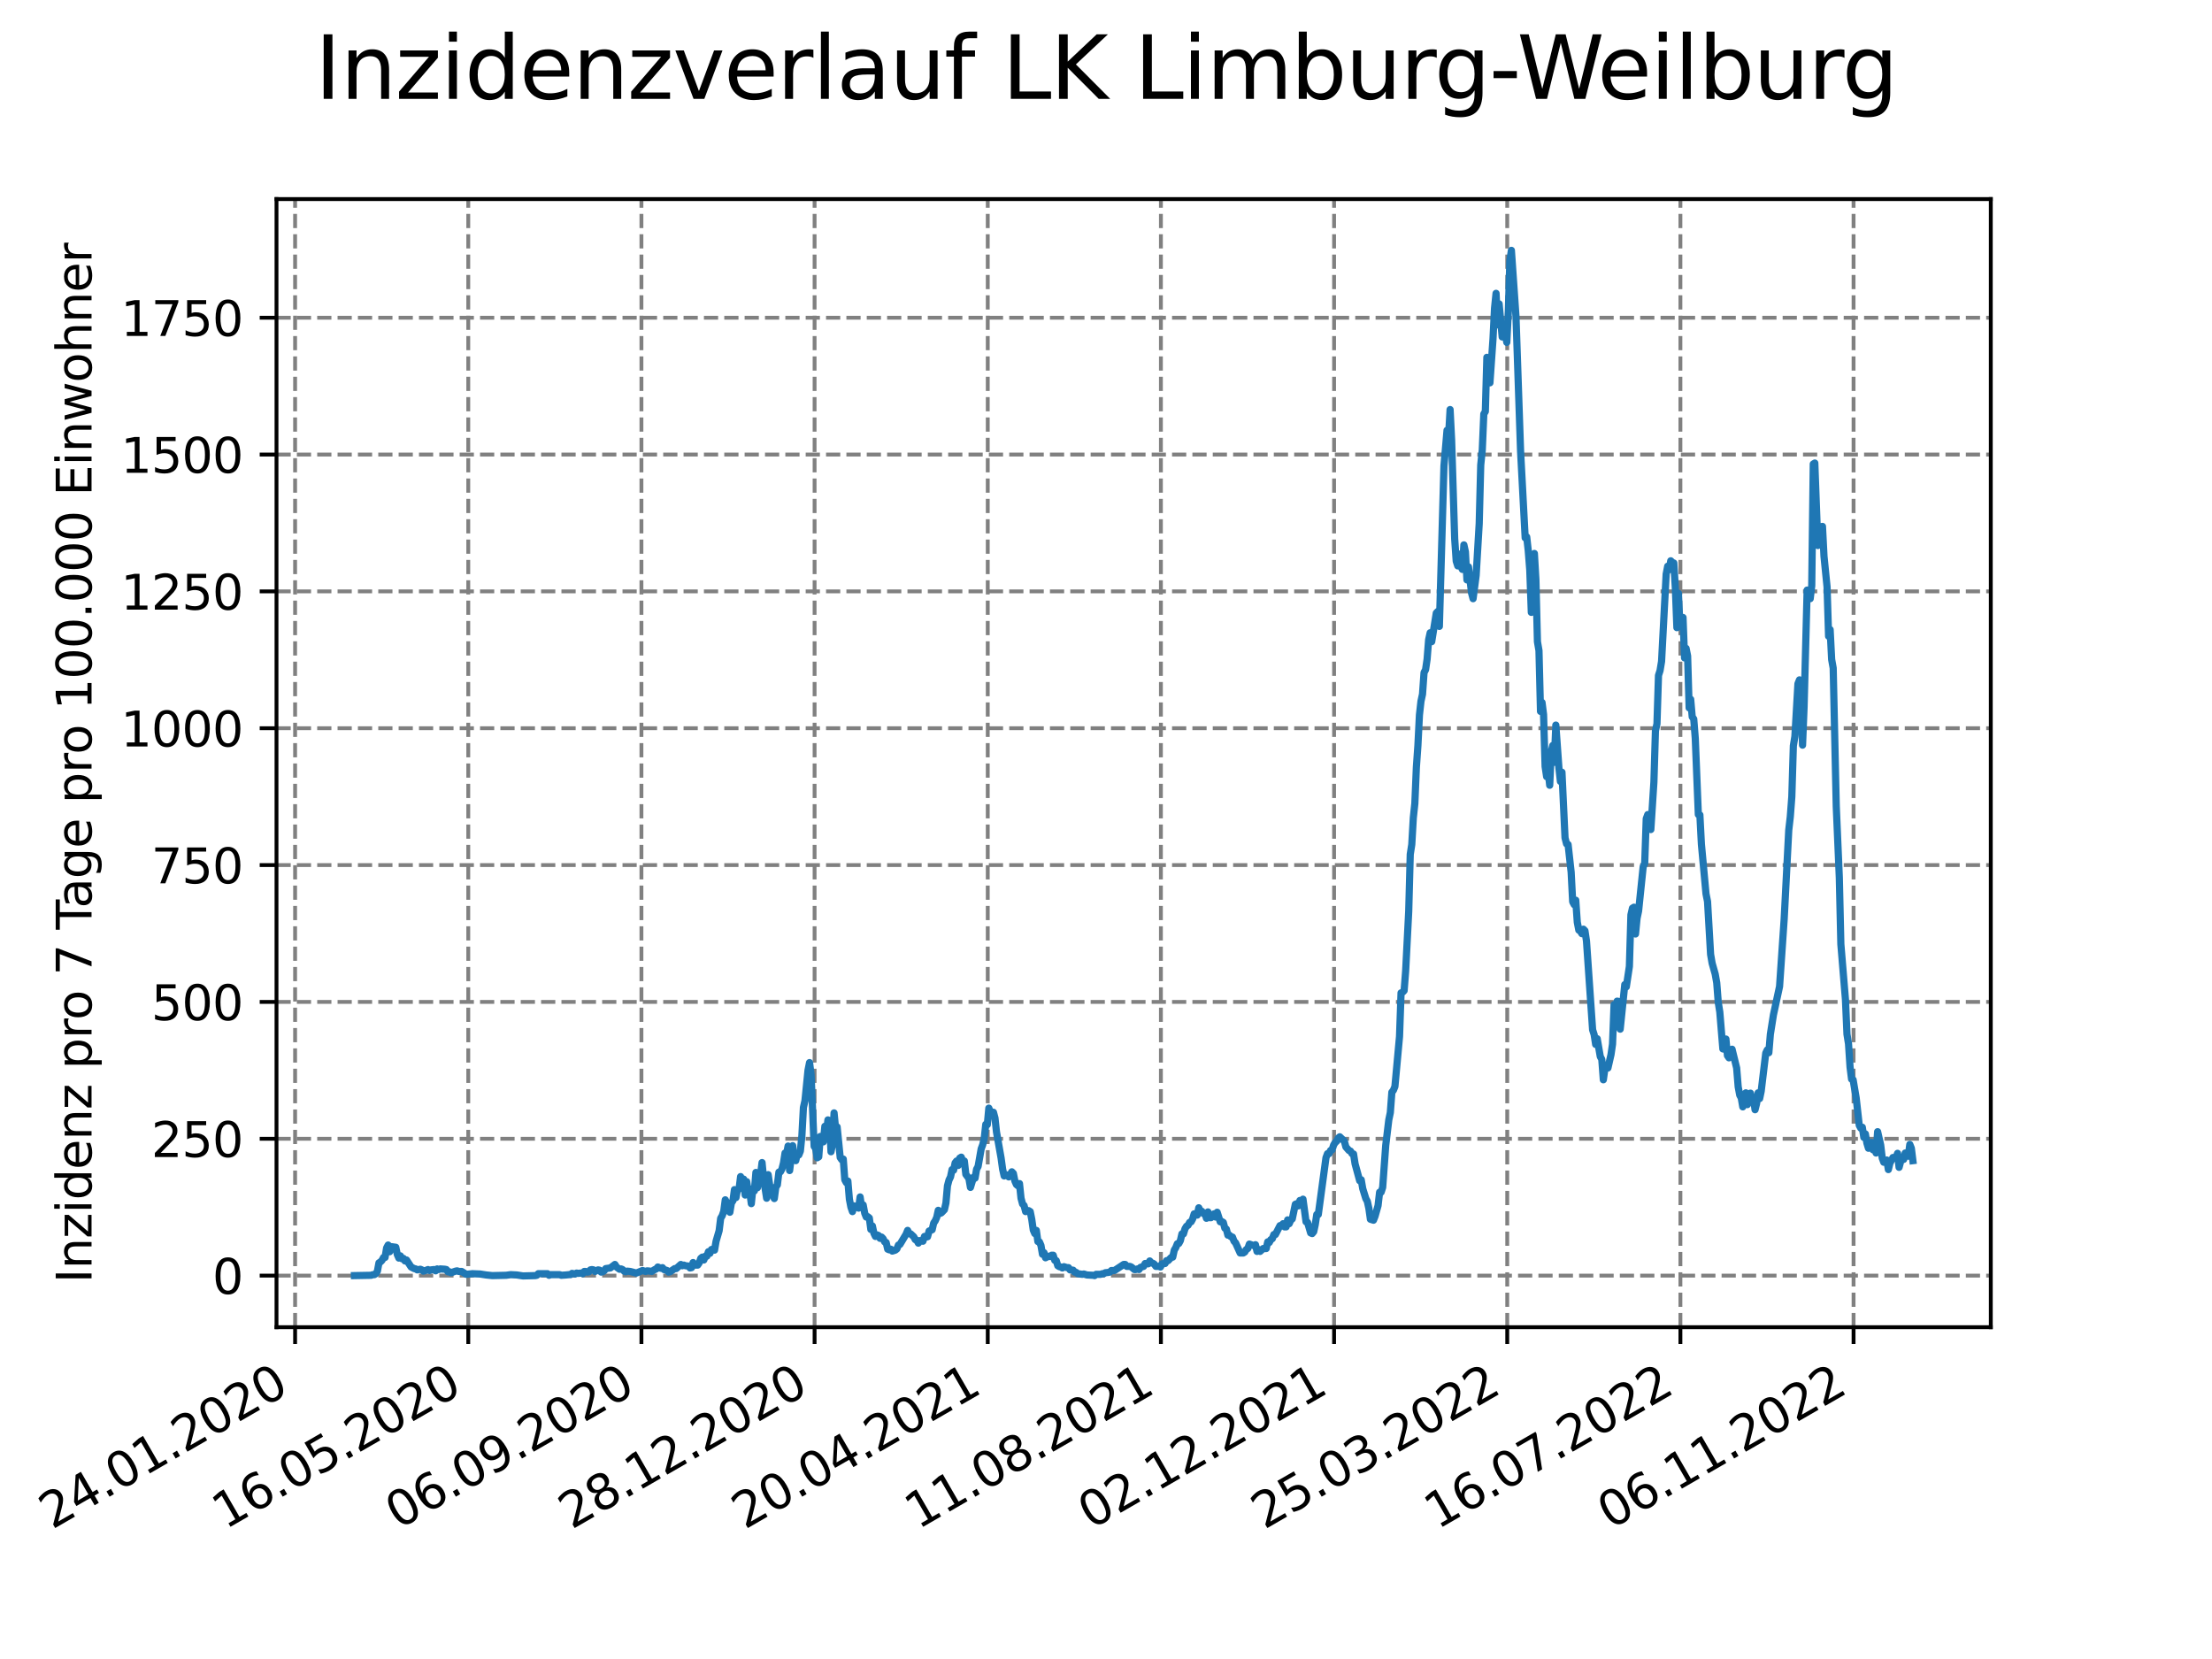 <?xml version="1.0" encoding="utf-8" standalone="no"?>
<!DOCTYPE svg PUBLIC "-//W3C//DTD SVG 1.1//EN"
  "http://www.w3.org/Graphics/SVG/1.1/DTD/svg11.dtd">
<svg xmlns:xlink="http://www.w3.org/1999/xlink" width="460.8pt" height="345.6pt" viewBox="0 0 460.8 345.6" xmlns="http://www.w3.org/2000/svg" version="1.1">
 <defs>
  <style type="text/css">*{stroke-linejoin: round; stroke-linecap: butt}</style>
 </defs>
 <g id="figure_1">
  <g id="patch_1">
   <path d="M 0 345.6 
L 460.8 345.6 
L 460.8 0 
L 0 0 
z
" style="fill: #ffffff"/>
  </g>
  <g id="axes_1">
   <g id="patch_2">
    <path d="M 57.6 276.48 
L 414.72 276.48 
L 414.72 41.472 
L 57.6 41.472 
z
" style="fill: #ffffff"/>
   </g>
   <g id="matplotlib.axis_1">
    <g id="xtick_1">
     <g id="line2d_1">
      <path d="M 61.476 276.48 
L 61.476 41.472 
" clip-path="url(#p3dd203afac)" style="fill: none; stroke-dasharray: 2.96,1.28; stroke-dashoffset: 0; stroke: #808080; stroke-width: 0.8"/>
     </g>
     <g id="line2d_2">
      <defs>
       <path id="m3f95eea219" d="M 0 0 
L 0 3.5 
" style="stroke: #000000; stroke-width: 0.8"/>
      </defs>
      <g>
       <use xlink:href="#m3f95eea219" x="61.476" y="276.48" style="stroke: #000000; stroke-width: 0.8"/>
      </g>
     </g>
     <g id="text_1">
      <!-- 24.01.2020 -->
      <g transform="translate(10.851 318.689) rotate(-30) scale(0.1 -0.1)">
       <defs>
        <path id="DejaVuSans-32" d="M 1228 531 
L 3431 531 
L 3431 0 
L 469 0 
L 469 531 
Q 828 903 1448 1529 
Q 2069 2156 2228 2338 
Q 2531 2678 2651 2914 
Q 2772 3150 2772 3378 
Q 2772 3750 2511 3984 
Q 2250 4219 1831 4219 
Q 1534 4219 1204 4116 
Q 875 4013 500 3803 
L 500 4441 
Q 881 4594 1212 4672 
Q 1544 4750 1819 4750 
Q 2544 4750 2975 4387 
Q 3406 4025 3406 3419 
Q 3406 3131 3298 2873 
Q 3191 2616 2906 2266 
Q 2828 2175 2409 1742 
Q 1991 1309 1228 531 
z
" transform="scale(0.016)"/>
        <path id="DejaVuSans-34" d="M 2419 4116 
L 825 1625 
L 2419 1625 
L 2419 4116 
z
M 2253 4666 
L 3047 4666 
L 3047 1625 
L 3713 1625 
L 3713 1100 
L 3047 1100 
L 3047 0 
L 2419 0 
L 2419 1100 
L 313 1100 
L 313 1709 
L 2253 4666 
z
" transform="scale(0.016)"/>
        <path id="DejaVuSans-2e" d="M 684 794 
L 1344 794 
L 1344 0 
L 684 0 
L 684 794 
z
" transform="scale(0.016)"/>
        <path id="DejaVuSans-30" d="M 2034 4250 
Q 1547 4250 1301 3770 
Q 1056 3291 1056 2328 
Q 1056 1369 1301 889 
Q 1547 409 2034 409 
Q 2525 409 2770 889 
Q 3016 1369 3016 2328 
Q 3016 3291 2770 3770 
Q 2525 4250 2034 4250 
z
M 2034 4750 
Q 2819 4750 3233 4129 
Q 3647 3509 3647 2328 
Q 3647 1150 3233 529 
Q 2819 -91 2034 -91 
Q 1250 -91 836 529 
Q 422 1150 422 2328 
Q 422 3509 836 4129 
Q 1250 4750 2034 4750 
z
" transform="scale(0.016)"/>
        <path id="DejaVuSans-31" d="M 794 531 
L 1825 531 
L 1825 4091 
L 703 3866 
L 703 4441 
L 1819 4666 
L 2450 4666 
L 2450 531 
L 3481 531 
L 3481 0 
L 794 0 
L 794 531 
z
" transform="scale(0.016)"/>
       </defs>
       <use xlink:href="#DejaVuSans-32"/>
       <use xlink:href="#DejaVuSans-34" x="63.623"/>
       <use xlink:href="#DejaVuSans-2e" x="127.246"/>
       <use xlink:href="#DejaVuSans-30" x="159.033"/>
       <use xlink:href="#DejaVuSans-31" x="222.656"/>
       <use xlink:href="#DejaVuSans-2e" x="286.279"/>
       <use xlink:href="#DejaVuSans-32" x="318.066"/>
       <use xlink:href="#DejaVuSans-30" x="381.689"/>
       <use xlink:href="#DejaVuSans-32" x="445.312"/>
       <use xlink:href="#DejaVuSans-30" x="508.936"/>
      </g>
     </g>
    </g>
    <g id="xtick_2">
     <g id="line2d_3">
      <path d="M 97.549 276.48 
L 97.549 41.472 
" clip-path="url(#p3dd203afac)" style="fill: none; stroke-dasharray: 2.96,1.28; stroke-dashoffset: 0; stroke: #808080; stroke-width: 0.8"/>
     </g>
     <g id="line2d_4">
      <g>
       <use xlink:href="#m3f95eea219" x="97.549" y="276.48" style="stroke: #000000; stroke-width: 0.8"/>
      </g>
     </g>
     <g id="text_2">
      <!-- 16.05.2020 -->
      <g transform="translate(46.923 318.689) rotate(-30) scale(0.1 -0.1)">
       <defs>
        <path id="DejaVuSans-36" d="M 2113 2584 
Q 1688 2584 1439 2293 
Q 1191 2003 1191 1497 
Q 1191 994 1439 701 
Q 1688 409 2113 409 
Q 2538 409 2786 701 
Q 3034 994 3034 1497 
Q 3034 2003 2786 2293 
Q 2538 2584 2113 2584 
z
M 3366 4563 
L 3366 3988 
Q 3128 4100 2886 4159 
Q 2644 4219 2406 4219 
Q 1781 4219 1451 3797 
Q 1122 3375 1075 2522 
Q 1259 2794 1537 2939 
Q 1816 3084 2150 3084 
Q 2853 3084 3261 2657 
Q 3669 2231 3669 1497 
Q 3669 778 3244 343 
Q 2819 -91 2113 -91 
Q 1303 -91 875 529 
Q 447 1150 447 2328 
Q 447 3434 972 4092 
Q 1497 4750 2381 4750 
Q 2619 4750 2861 4703 
Q 3103 4656 3366 4563 
z
" transform="scale(0.016)"/>
        <path id="DejaVuSans-35" d="M 691 4666 
L 3169 4666 
L 3169 4134 
L 1269 4134 
L 1269 2991 
Q 1406 3038 1543 3061 
Q 1681 3084 1819 3084 
Q 2600 3084 3056 2656 
Q 3513 2228 3513 1497 
Q 3513 744 3044 326 
Q 2575 -91 1722 -91 
Q 1428 -91 1123 -41 
Q 819 9 494 109 
L 494 744 
Q 775 591 1075 516 
Q 1375 441 1709 441 
Q 2250 441 2565 725 
Q 2881 1009 2881 1497 
Q 2881 1984 2565 2268 
Q 2250 2553 1709 2553 
Q 1456 2553 1204 2497 
Q 953 2441 691 2322 
L 691 4666 
z
" transform="scale(0.016)"/>
       </defs>
       <use xlink:href="#DejaVuSans-31"/>
       <use xlink:href="#DejaVuSans-36" x="63.623"/>
       <use xlink:href="#DejaVuSans-2e" x="127.246"/>
       <use xlink:href="#DejaVuSans-30" x="159.033"/>
       <use xlink:href="#DejaVuSans-35" x="222.656"/>
       <use xlink:href="#DejaVuSans-2e" x="286.279"/>
       <use xlink:href="#DejaVuSans-32" x="318.066"/>
       <use xlink:href="#DejaVuSans-30" x="381.689"/>
       <use xlink:href="#DejaVuSans-32" x="445.312"/>
       <use xlink:href="#DejaVuSans-30" x="508.936"/>
      </g>
     </g>
    </g>
    <g id="xtick_3">
     <g id="line2d_5">
      <path d="M 133.621 276.48 
L 133.621 41.472 
" clip-path="url(#p3dd203afac)" style="fill: none; stroke-dasharray: 2.96,1.28; stroke-dashoffset: 0; stroke: #808080; stroke-width: 0.8"/>
     </g>
     <g id="line2d_6">
      <g>
       <use xlink:href="#m3f95eea219" x="133.621" y="276.48" style="stroke: #000000; stroke-width: 0.8"/>
      </g>
     </g>
     <g id="text_3">
      <!-- 06.09.2020 -->
      <g transform="translate(82.996 318.689) rotate(-30) scale(0.1 -0.1)">
       <defs>
        <path id="DejaVuSans-39" d="M 703 97 
L 703 672 
Q 941 559 1184 500 
Q 1428 441 1663 441 
Q 2288 441 2617 861 
Q 2947 1281 2994 2138 
Q 2813 1869 2534 1725 
Q 2256 1581 1919 1581 
Q 1219 1581 811 2004 
Q 403 2428 403 3163 
Q 403 3881 828 4315 
Q 1253 4750 1959 4750 
Q 2769 4750 3195 4129 
Q 3622 3509 3622 2328 
Q 3622 1225 3098 567 
Q 2575 -91 1691 -91 
Q 1453 -91 1209 -44 
Q 966 3 703 97 
z
M 1959 2075 
Q 2384 2075 2632 2365 
Q 2881 2656 2881 3163 
Q 2881 3666 2632 3958 
Q 2384 4250 1959 4250 
Q 1534 4250 1286 3958 
Q 1038 3666 1038 3163 
Q 1038 2656 1286 2365 
Q 1534 2075 1959 2075 
z
" transform="scale(0.016)"/>
       </defs>
       <use xlink:href="#DejaVuSans-30"/>
       <use xlink:href="#DejaVuSans-36" x="63.623"/>
       <use xlink:href="#DejaVuSans-2e" x="127.246"/>
       <use xlink:href="#DejaVuSans-30" x="159.033"/>
       <use xlink:href="#DejaVuSans-39" x="222.656"/>
       <use xlink:href="#DejaVuSans-2e" x="286.279"/>
       <use xlink:href="#DejaVuSans-32" x="318.066"/>
       <use xlink:href="#DejaVuSans-30" x="381.689"/>
       <use xlink:href="#DejaVuSans-32" x="445.312"/>
       <use xlink:href="#DejaVuSans-30" x="508.936"/>
      </g>
     </g>
    </g>
    <g id="xtick_4">
     <g id="line2d_7">
      <path d="M 169.694 276.48 
L 169.694 41.472 
" clip-path="url(#p3dd203afac)" style="fill: none; stroke-dasharray: 2.96,1.28; stroke-dashoffset: 0; stroke: #808080; stroke-width: 0.8"/>
     </g>
     <g id="line2d_8">
      <g>
       <use xlink:href="#m3f95eea219" x="169.694" y="276.48" style="stroke: #000000; stroke-width: 0.8"/>
      </g>
     </g>
     <g id="text_4">
      <!-- 28.12.2020 -->
      <g transform="translate(119.069 318.689) rotate(-30) scale(0.1 -0.1)">
       <defs>
        <path id="DejaVuSans-38" d="M 2034 2216 
Q 1584 2216 1326 1975 
Q 1069 1734 1069 1313 
Q 1069 891 1326 650 
Q 1584 409 2034 409 
Q 2484 409 2743 651 
Q 3003 894 3003 1313 
Q 3003 1734 2745 1975 
Q 2488 2216 2034 2216 
z
M 1403 2484 
Q 997 2584 770 2862 
Q 544 3141 544 3541 
Q 544 4100 942 4425 
Q 1341 4750 2034 4750 
Q 2731 4750 3128 4425 
Q 3525 4100 3525 3541 
Q 3525 3141 3298 2862 
Q 3072 2584 2669 2484 
Q 3125 2378 3379 2068 
Q 3634 1759 3634 1313 
Q 3634 634 3220 271 
Q 2806 -91 2034 -91 
Q 1263 -91 848 271 
Q 434 634 434 1313 
Q 434 1759 690 2068 
Q 947 2378 1403 2484 
z
M 1172 3481 
Q 1172 3119 1398 2916 
Q 1625 2713 2034 2713 
Q 2441 2713 2670 2916 
Q 2900 3119 2900 3481 
Q 2900 3844 2670 4047 
Q 2441 4250 2034 4250 
Q 1625 4250 1398 4047 
Q 1172 3844 1172 3481 
z
" transform="scale(0.016)"/>
       </defs>
       <use xlink:href="#DejaVuSans-32"/>
       <use xlink:href="#DejaVuSans-38" x="63.623"/>
       <use xlink:href="#DejaVuSans-2e" x="127.246"/>
       <use xlink:href="#DejaVuSans-31" x="159.033"/>
       <use xlink:href="#DejaVuSans-32" x="222.656"/>
       <use xlink:href="#DejaVuSans-2e" x="286.279"/>
       <use xlink:href="#DejaVuSans-32" x="318.066"/>
       <use xlink:href="#DejaVuSans-30" x="381.689"/>
       <use xlink:href="#DejaVuSans-32" x="445.312"/>
       <use xlink:href="#DejaVuSans-30" x="508.936"/>
      </g>
     </g>
    </g>
    <g id="xtick_5">
     <g id="line2d_9">
      <path d="M 205.767 276.48 
L 205.767 41.472 
" clip-path="url(#p3dd203afac)" style="fill: none; stroke-dasharray: 2.96,1.28; stroke-dashoffset: 0; stroke: #808080; stroke-width: 0.8"/>
     </g>
     <g id="line2d_10">
      <g>
       <use xlink:href="#m3f95eea219" x="205.767" y="276.48" style="stroke: #000000; stroke-width: 0.8"/>
      </g>
     </g>
     <g id="text_5">
      <!-- 20.04.2021 -->
      <g transform="translate(155.142 318.689) rotate(-30) scale(0.1 -0.1)">
       <use xlink:href="#DejaVuSans-32"/>
       <use xlink:href="#DejaVuSans-30" x="63.623"/>
       <use xlink:href="#DejaVuSans-2e" x="127.246"/>
       <use xlink:href="#DejaVuSans-30" x="159.033"/>
       <use xlink:href="#DejaVuSans-34" x="222.656"/>
       <use xlink:href="#DejaVuSans-2e" x="286.279"/>
       <use xlink:href="#DejaVuSans-32" x="318.066"/>
       <use xlink:href="#DejaVuSans-30" x="381.689"/>
       <use xlink:href="#DejaVuSans-32" x="445.312"/>
       <use xlink:href="#DejaVuSans-31" x="508.936"/>
      </g>
     </g>
    </g>
    <g id="xtick_6">
     <g id="line2d_11">
      <path d="M 241.84 276.48 
L 241.84 41.472 
" clip-path="url(#p3dd203afac)" style="fill: none; stroke-dasharray: 2.96,1.28; stroke-dashoffset: 0; stroke: #808080; stroke-width: 0.8"/>
     </g>
     <g id="line2d_12">
      <g>
       <use xlink:href="#m3f95eea219" x="241.84" y="276.48" style="stroke: #000000; stroke-width: 0.8"/>
      </g>
     </g>
     <g id="text_6">
      <!-- 11.08.2021 -->
      <g transform="translate(191.214 318.689) rotate(-30) scale(0.1 -0.1)">
       <use xlink:href="#DejaVuSans-31"/>
       <use xlink:href="#DejaVuSans-31" x="63.623"/>
       <use xlink:href="#DejaVuSans-2e" x="127.246"/>
       <use xlink:href="#DejaVuSans-30" x="159.033"/>
       <use xlink:href="#DejaVuSans-38" x="222.656"/>
       <use xlink:href="#DejaVuSans-2e" x="286.279"/>
       <use xlink:href="#DejaVuSans-32" x="318.066"/>
       <use xlink:href="#DejaVuSans-30" x="381.689"/>
       <use xlink:href="#DejaVuSans-32" x="445.312"/>
       <use xlink:href="#DejaVuSans-31" x="508.936"/>
      </g>
     </g>
    </g>
    <g id="xtick_7">
     <g id="line2d_13">
      <path d="M 277.912 276.48 
L 277.912 41.472 
" clip-path="url(#p3dd203afac)" style="fill: none; stroke-dasharray: 2.96,1.28; stroke-dashoffset: 0; stroke: #808080; stroke-width: 0.8"/>
     </g>
     <g id="line2d_14">
      <g>
       <use xlink:href="#m3f95eea219" x="277.912" y="276.48" style="stroke: #000000; stroke-width: 0.8"/>
      </g>
     </g>
     <g id="text_7">
      <!-- 02.12.2021 -->
      <g transform="translate(227.287 318.689) rotate(-30) scale(0.1 -0.1)">
       <use xlink:href="#DejaVuSans-30"/>
       <use xlink:href="#DejaVuSans-32" x="63.623"/>
       <use xlink:href="#DejaVuSans-2e" x="127.246"/>
       <use xlink:href="#DejaVuSans-31" x="159.033"/>
       <use xlink:href="#DejaVuSans-32" x="222.656"/>
       <use xlink:href="#DejaVuSans-2e" x="286.279"/>
       <use xlink:href="#DejaVuSans-32" x="318.066"/>
       <use xlink:href="#DejaVuSans-30" x="381.689"/>
       <use xlink:href="#DejaVuSans-32" x="445.312"/>
       <use xlink:href="#DejaVuSans-31" x="508.936"/>
      </g>
     </g>
    </g>
    <g id="xtick_8">
     <g id="line2d_15">
      <path d="M 313.985 276.48 
L 313.985 41.472 
" clip-path="url(#p3dd203afac)" style="fill: none; stroke-dasharray: 2.96,1.28; stroke-dashoffset: 0; stroke: #808080; stroke-width: 0.8"/>
     </g>
     <g id="line2d_16">
      <g>
       <use xlink:href="#m3f95eea219" x="313.985" y="276.48" style="stroke: #000000; stroke-width: 0.8"/>
      </g>
     </g>
     <g id="text_8">
      <!-- 25.03.2022 -->
      <g transform="translate(263.36 318.689) rotate(-30) scale(0.1 -0.1)">
       <defs>
        <path id="DejaVuSans-33" d="M 2597 2516 
Q 3050 2419 3304 2112 
Q 3559 1806 3559 1356 
Q 3559 666 3084 287 
Q 2609 -91 1734 -91 
Q 1441 -91 1130 -33 
Q 819 25 488 141 
L 488 750 
Q 750 597 1062 519 
Q 1375 441 1716 441 
Q 2309 441 2620 675 
Q 2931 909 2931 1356 
Q 2931 1769 2642 2001 
Q 2353 2234 1838 2234 
L 1294 2234 
L 1294 2753 
L 1863 2753 
Q 2328 2753 2575 2939 
Q 2822 3125 2822 3475 
Q 2822 3834 2567 4026 
Q 2313 4219 1838 4219 
Q 1578 4219 1281 4162 
Q 984 4106 628 3988 
L 628 4550 
Q 988 4650 1302 4700 
Q 1616 4750 1894 4750 
Q 2613 4750 3031 4423 
Q 3450 4097 3450 3541 
Q 3450 3153 3228 2886 
Q 3006 2619 2597 2516 
z
" transform="scale(0.016)"/>
       </defs>
       <use xlink:href="#DejaVuSans-32"/>
       <use xlink:href="#DejaVuSans-35" x="63.623"/>
       <use xlink:href="#DejaVuSans-2e" x="127.246"/>
       <use xlink:href="#DejaVuSans-30" x="159.033"/>
       <use xlink:href="#DejaVuSans-33" x="222.656"/>
       <use xlink:href="#DejaVuSans-2e" x="286.279"/>
       <use xlink:href="#DejaVuSans-32" x="318.066"/>
       <use xlink:href="#DejaVuSans-30" x="381.689"/>
       <use xlink:href="#DejaVuSans-32" x="445.312"/>
       <use xlink:href="#DejaVuSans-32" x="508.936"/>
      </g>
     </g>
    </g>
    <g id="xtick_9">
     <g id="line2d_17">
      <path d="M 350.058 276.48 
L 350.058 41.472 
" clip-path="url(#p3dd203afac)" style="fill: none; stroke-dasharray: 2.96,1.28; stroke-dashoffset: 0; stroke: #808080; stroke-width: 0.8"/>
     </g>
     <g id="line2d_18">
      <g>
       <use xlink:href="#m3f95eea219" x="350.058" y="276.48" style="stroke: #000000; stroke-width: 0.8"/>
      </g>
     </g>
     <g id="text_9">
      <!-- 16.07.2022 -->
      <g transform="translate(299.433 318.689) rotate(-30) scale(0.1 -0.1)">
       <defs>
        <path id="DejaVuSans-37" d="M 525 4666 
L 3525 4666 
L 3525 4397 
L 1831 0 
L 1172 0 
L 2766 4134 
L 525 4134 
L 525 4666 
z
" transform="scale(0.016)"/>
       </defs>
       <use xlink:href="#DejaVuSans-31"/>
       <use xlink:href="#DejaVuSans-36" x="63.623"/>
       <use xlink:href="#DejaVuSans-2e" x="127.246"/>
       <use xlink:href="#DejaVuSans-30" x="159.033"/>
       <use xlink:href="#DejaVuSans-37" x="222.656"/>
       <use xlink:href="#DejaVuSans-2e" x="286.279"/>
       <use xlink:href="#DejaVuSans-32" x="318.066"/>
       <use xlink:href="#DejaVuSans-30" x="381.689"/>
       <use xlink:href="#DejaVuSans-32" x="445.312"/>
       <use xlink:href="#DejaVuSans-32" x="508.936"/>
      </g>
     </g>
    </g>
    <g id="xtick_10">
     <g id="line2d_19">
      <path d="M 386.131 276.48 
L 386.131 41.472 
" clip-path="url(#p3dd203afac)" style="fill: none; stroke-dasharray: 2.96,1.28; stroke-dashoffset: 0; stroke: #808080; stroke-width: 0.8"/>
     </g>
     <g id="line2d_20">
      <g>
       <use xlink:href="#m3f95eea219" x="386.131" y="276.48" style="stroke: #000000; stroke-width: 0.8"/>
      </g>
     </g>
     <g id="text_10">
      <!-- 06.11.2022 -->
      <g transform="translate(335.505 318.689) rotate(-30) scale(0.1 -0.1)">
       <use xlink:href="#DejaVuSans-30"/>
       <use xlink:href="#DejaVuSans-36" x="63.623"/>
       <use xlink:href="#DejaVuSans-2e" x="127.246"/>
       <use xlink:href="#DejaVuSans-31" x="159.033"/>
       <use xlink:href="#DejaVuSans-31" x="222.656"/>
       <use xlink:href="#DejaVuSans-2e" x="286.279"/>
       <use xlink:href="#DejaVuSans-32" x="318.066"/>
       <use xlink:href="#DejaVuSans-30" x="381.689"/>
       <use xlink:href="#DejaVuSans-32" x="445.312"/>
       <use xlink:href="#DejaVuSans-32" x="508.936"/>
      </g>
     </g>
    </g>
   </g>
   <g id="matplotlib.axis_2">
    <g id="ytick_1">
     <g id="line2d_21">
      <path d="M 57.6 265.731 
L 414.72 265.731 
" clip-path="url(#p3dd203afac)" style="fill: none; stroke-dasharray: 2.96,1.28; stroke-dashoffset: 0; stroke: #808080; stroke-width: 0.8"/>
     </g>
     <g id="line2d_22">
      <defs>
       <path id="mf630d2d6c6" d="M 0 0 
L -3.5 0 
" style="stroke: #000000; stroke-width: 0.8"/>
      </defs>
      <g>
       <use xlink:href="#mf630d2d6c6" x="57.6" y="265.731" style="stroke: #000000; stroke-width: 0.8"/>
      </g>
     </g>
     <g id="text_11">
      <!-- 0 -->
      <g transform="translate(44.237 269.531) scale(0.1 -0.1)">
       <use xlink:href="#DejaVuSans-30"/>
      </g>
     </g>
    </g>
    <g id="ytick_2">
     <g id="line2d_23">
      <path d="M 57.6 237.225 
L 414.72 237.225 
" clip-path="url(#p3dd203afac)" style="fill: none; stroke-dasharray: 2.96,1.28; stroke-dashoffset: 0; stroke: #808080; stroke-width: 0.8"/>
     </g>
     <g id="line2d_24">
      <g>
       <use xlink:href="#mf630d2d6c6" x="57.6" y="237.225" style="stroke: #000000; stroke-width: 0.8"/>
      </g>
     </g>
     <g id="text_12">
      <!-- 250 -->
      <g transform="translate(31.512 241.024) scale(0.1 -0.1)">
       <use xlink:href="#DejaVuSans-32"/>
       <use xlink:href="#DejaVuSans-35" x="63.623"/>
       <use xlink:href="#DejaVuSans-30" x="127.246"/>
      </g>
     </g>
    </g>
    <g id="ytick_3">
     <g id="line2d_25">
      <path d="M 57.6 208.718 
L 414.72 208.718 
" clip-path="url(#p3dd203afac)" style="fill: none; stroke-dasharray: 2.96,1.28; stroke-dashoffset: 0; stroke: #808080; stroke-width: 0.8"/>
     </g>
     <g id="line2d_26">
      <g>
       <use xlink:href="#mf630d2d6c6" x="57.6" y="208.718" style="stroke: #000000; stroke-width: 0.8"/>
      </g>
     </g>
     <g id="text_13">
      <!-- 500 -->
      <g transform="translate(31.512 212.518) scale(0.1 -0.1)">
       <use xlink:href="#DejaVuSans-35"/>
       <use xlink:href="#DejaVuSans-30" x="63.623"/>
       <use xlink:href="#DejaVuSans-30" x="127.246"/>
      </g>
     </g>
    </g>
    <g id="ytick_4">
     <g id="line2d_27">
      <path d="M 57.6 180.212 
L 414.72 180.212 
" clip-path="url(#p3dd203afac)" style="fill: none; stroke-dasharray: 2.96,1.28; stroke-dashoffset: 0; stroke: #808080; stroke-width: 0.8"/>
     </g>
     <g id="line2d_28">
      <g>
       <use xlink:href="#mf630d2d6c6" x="57.6" y="180.212" style="stroke: #000000; stroke-width: 0.8"/>
      </g>
     </g>
     <g id="text_14">
      <!-- 750 -->
      <g transform="translate(31.512 184.011) scale(0.1 -0.1)">
       <use xlink:href="#DejaVuSans-37"/>
       <use xlink:href="#DejaVuSans-35" x="63.623"/>
       <use xlink:href="#DejaVuSans-30" x="127.246"/>
      </g>
     </g>
    </g>
    <g id="ytick_5">
     <g id="line2d_29">
      <path d="M 57.6 151.705 
L 414.72 151.705 
" clip-path="url(#p3dd203afac)" style="fill: none; stroke-dasharray: 2.96,1.28; stroke-dashoffset: 0; stroke: #808080; stroke-width: 0.8"/>
     </g>
     <g id="line2d_30">
      <g>
       <use xlink:href="#mf630d2d6c6" x="57.6" y="151.705" style="stroke: #000000; stroke-width: 0.8"/>
      </g>
     </g>
     <g id="text_15">
      <!-- 1000 -->
      <g transform="translate(25.15 155.504) scale(0.1 -0.1)">
       <use xlink:href="#DejaVuSans-31"/>
       <use xlink:href="#DejaVuSans-30" x="63.623"/>
       <use xlink:href="#DejaVuSans-30" x="127.246"/>
       <use xlink:href="#DejaVuSans-30" x="190.869"/>
      </g>
     </g>
    </g>
    <g id="ytick_6">
     <g id="line2d_31">
      <path d="M 57.6 123.198 
L 414.72 123.198 
" clip-path="url(#p3dd203afac)" style="fill: none; stroke-dasharray: 2.96,1.28; stroke-dashoffset: 0; stroke: #808080; stroke-width: 0.8"/>
     </g>
     <g id="line2d_32">
      <g>
       <use xlink:href="#mf630d2d6c6" x="57.6" y="123.198" style="stroke: #000000; stroke-width: 0.8"/>
      </g>
     </g>
     <g id="text_16">
      <!-- 1250 -->
      <g transform="translate(25.15 126.998) scale(0.1 -0.1)">
       <use xlink:href="#DejaVuSans-31"/>
       <use xlink:href="#DejaVuSans-32" x="63.623"/>
       <use xlink:href="#DejaVuSans-35" x="127.246"/>
       <use xlink:href="#DejaVuSans-30" x="190.869"/>
      </g>
     </g>
    </g>
    <g id="ytick_7">
     <g id="line2d_33">
      <path d="M 57.6 94.692 
L 414.72 94.692 
" clip-path="url(#p3dd203afac)" style="fill: none; stroke-dasharray: 2.96,1.28; stroke-dashoffset: 0; stroke: #808080; stroke-width: 0.8"/>
     </g>
     <g id="line2d_34">
      <g>
       <use xlink:href="#mf630d2d6c6" x="57.6" y="94.692" style="stroke: #000000; stroke-width: 0.8"/>
      </g>
     </g>
     <g id="text_17">
      <!-- 1500 -->
      <g transform="translate(25.15 98.491) scale(0.1 -0.1)">
       <use xlink:href="#DejaVuSans-31"/>
       <use xlink:href="#DejaVuSans-35" x="63.623"/>
       <use xlink:href="#DejaVuSans-30" x="127.246"/>
       <use xlink:href="#DejaVuSans-30" x="190.869"/>
      </g>
     </g>
    </g>
    <g id="ytick_8">
     <g id="line2d_35">
      <path d="M 57.6 66.185 
L 414.72 66.185 
" clip-path="url(#p3dd203afac)" style="fill: none; stroke-dasharray: 2.96,1.28; stroke-dashoffset: 0; stroke: #808080; stroke-width: 0.8"/>
     </g>
     <g id="line2d_36">
      <g>
       <use xlink:href="#mf630d2d6c6" x="57.6" y="66.185" style="stroke: #000000; stroke-width: 0.8"/>
      </g>
     </g>
     <g id="text_18">
      <!-- 1750 -->
      <g transform="translate(25.15 69.985) scale(0.1 -0.1)">
       <use xlink:href="#DejaVuSans-31"/>
       <use xlink:href="#DejaVuSans-37" x="63.623"/>
       <use xlink:href="#DejaVuSans-35" x="127.246"/>
       <use xlink:href="#DejaVuSans-30" x="190.869"/>
      </g>
     </g>
    </g>
    <g id="text_19">
     <!-- Inzidenz pro 7 Tage pro 100.000 Einwohner -->
     <g transform="translate(19.07 267.301) rotate(-90) scale(0.1 -0.1)">
      <defs>
       <path id="DejaVuSans-49" d="M 628 4666 
L 1259 4666 
L 1259 0 
L 628 0 
L 628 4666 
z
" transform="scale(0.016)"/>
       <path id="DejaVuSans-6e" d="M 3513 2113 
L 3513 0 
L 2938 0 
L 2938 2094 
Q 2938 2591 2744 2837 
Q 2550 3084 2163 3084 
Q 1697 3084 1428 2787 
Q 1159 2491 1159 1978 
L 1159 0 
L 581 0 
L 581 3500 
L 1159 3500 
L 1159 2956 
Q 1366 3272 1645 3428 
Q 1925 3584 2291 3584 
Q 2894 3584 3203 3211 
Q 3513 2838 3513 2113 
z
" transform="scale(0.016)"/>
       <path id="DejaVuSans-7a" d="M 353 3500 
L 3084 3500 
L 3084 2975 
L 922 459 
L 3084 459 
L 3084 0 
L 275 0 
L 275 525 
L 2438 3041 
L 353 3041 
L 353 3500 
z
" transform="scale(0.016)"/>
       <path id="DejaVuSans-69" d="M 603 3500 
L 1178 3500 
L 1178 0 
L 603 0 
L 603 3500 
z
M 603 4863 
L 1178 4863 
L 1178 4134 
L 603 4134 
L 603 4863 
z
" transform="scale(0.016)"/>
       <path id="DejaVuSans-64" d="M 2906 2969 
L 2906 4863 
L 3481 4863 
L 3481 0 
L 2906 0 
L 2906 525 
Q 2725 213 2448 61 
Q 2172 -91 1784 -91 
Q 1150 -91 751 415 
Q 353 922 353 1747 
Q 353 2572 751 3078 
Q 1150 3584 1784 3584 
Q 2172 3584 2448 3432 
Q 2725 3281 2906 2969 
z
M 947 1747 
Q 947 1113 1208 752 
Q 1469 391 1925 391 
Q 2381 391 2643 752 
Q 2906 1113 2906 1747 
Q 2906 2381 2643 2742 
Q 2381 3103 1925 3103 
Q 1469 3103 1208 2742 
Q 947 2381 947 1747 
z
" transform="scale(0.016)"/>
       <path id="DejaVuSans-65" d="M 3597 1894 
L 3597 1613 
L 953 1613 
Q 991 1019 1311 708 
Q 1631 397 2203 397 
Q 2534 397 2845 478 
Q 3156 559 3463 722 
L 3463 178 
Q 3153 47 2828 -22 
Q 2503 -91 2169 -91 
Q 1331 -91 842 396 
Q 353 884 353 1716 
Q 353 2575 817 3079 
Q 1281 3584 2069 3584 
Q 2775 3584 3186 3129 
Q 3597 2675 3597 1894 
z
M 3022 2063 
Q 3016 2534 2758 2815 
Q 2500 3097 2075 3097 
Q 1594 3097 1305 2825 
Q 1016 2553 972 2059 
L 3022 2063 
z
" transform="scale(0.016)"/>
       <path id="DejaVuSans-20" transform="scale(0.016)"/>
       <path id="DejaVuSans-70" d="M 1159 525 
L 1159 -1331 
L 581 -1331 
L 581 3500 
L 1159 3500 
L 1159 2969 
Q 1341 3281 1617 3432 
Q 1894 3584 2278 3584 
Q 2916 3584 3314 3078 
Q 3713 2572 3713 1747 
Q 3713 922 3314 415 
Q 2916 -91 2278 -91 
Q 1894 -91 1617 61 
Q 1341 213 1159 525 
z
M 3116 1747 
Q 3116 2381 2855 2742 
Q 2594 3103 2138 3103 
Q 1681 3103 1420 2742 
Q 1159 2381 1159 1747 
Q 1159 1113 1420 752 
Q 1681 391 2138 391 
Q 2594 391 2855 752 
Q 3116 1113 3116 1747 
z
" transform="scale(0.016)"/>
       <path id="DejaVuSans-72" d="M 2631 2963 
Q 2534 3019 2420 3045 
Q 2306 3072 2169 3072 
Q 1681 3072 1420 2755 
Q 1159 2438 1159 1844 
L 1159 0 
L 581 0 
L 581 3500 
L 1159 3500 
L 1159 2956 
Q 1341 3275 1631 3429 
Q 1922 3584 2338 3584 
Q 2397 3584 2469 3576 
Q 2541 3569 2628 3553 
L 2631 2963 
z
" transform="scale(0.016)"/>
       <path id="DejaVuSans-6f" d="M 1959 3097 
Q 1497 3097 1228 2736 
Q 959 2375 959 1747 
Q 959 1119 1226 758 
Q 1494 397 1959 397 
Q 2419 397 2687 759 
Q 2956 1122 2956 1747 
Q 2956 2369 2687 2733 
Q 2419 3097 1959 3097 
z
M 1959 3584 
Q 2709 3584 3137 3096 
Q 3566 2609 3566 1747 
Q 3566 888 3137 398 
Q 2709 -91 1959 -91 
Q 1206 -91 779 398 
Q 353 888 353 1747 
Q 353 2609 779 3096 
Q 1206 3584 1959 3584 
z
" transform="scale(0.016)"/>
       <path id="DejaVuSans-54" d="M -19 4666 
L 3928 4666 
L 3928 4134 
L 2272 4134 
L 2272 0 
L 1638 0 
L 1638 4134 
L -19 4134 
L -19 4666 
z
" transform="scale(0.016)"/>
       <path id="DejaVuSans-61" d="M 2194 1759 
Q 1497 1759 1228 1600 
Q 959 1441 959 1056 
Q 959 750 1161 570 
Q 1363 391 1709 391 
Q 2188 391 2477 730 
Q 2766 1069 2766 1631 
L 2766 1759 
L 2194 1759 
z
M 3341 1997 
L 3341 0 
L 2766 0 
L 2766 531 
Q 2569 213 2275 61 
Q 1981 -91 1556 -91 
Q 1019 -91 701 211 
Q 384 513 384 1019 
Q 384 1609 779 1909 
Q 1175 2209 1959 2209 
L 2766 2209 
L 2766 2266 
Q 2766 2663 2505 2880 
Q 2244 3097 1772 3097 
Q 1472 3097 1187 3025 
Q 903 2953 641 2809 
L 641 3341 
Q 956 3463 1253 3523 
Q 1550 3584 1831 3584 
Q 2591 3584 2966 3190 
Q 3341 2797 3341 1997 
z
" transform="scale(0.016)"/>
       <path id="DejaVuSans-67" d="M 2906 1791 
Q 2906 2416 2648 2759 
Q 2391 3103 1925 3103 
Q 1463 3103 1205 2759 
Q 947 2416 947 1791 
Q 947 1169 1205 825 
Q 1463 481 1925 481 
Q 2391 481 2648 825 
Q 2906 1169 2906 1791 
z
M 3481 434 
Q 3481 -459 3084 -895 
Q 2688 -1331 1869 -1331 
Q 1566 -1331 1297 -1286 
Q 1028 -1241 775 -1147 
L 775 -588 
Q 1028 -725 1275 -790 
Q 1522 -856 1778 -856 
Q 2344 -856 2625 -561 
Q 2906 -266 2906 331 
L 2906 616 
Q 2728 306 2450 153 
Q 2172 0 1784 0 
Q 1141 0 747 490 
Q 353 981 353 1791 
Q 353 2603 747 3093 
Q 1141 3584 1784 3584 
Q 2172 3584 2450 3431 
Q 2728 3278 2906 2969 
L 2906 3500 
L 3481 3500 
L 3481 434 
z
" transform="scale(0.016)"/>
       <path id="DejaVuSans-45" d="M 628 4666 
L 3578 4666 
L 3578 4134 
L 1259 4134 
L 1259 2753 
L 3481 2753 
L 3481 2222 
L 1259 2222 
L 1259 531 
L 3634 531 
L 3634 0 
L 628 0 
L 628 4666 
z
" transform="scale(0.016)"/>
       <path id="DejaVuSans-77" d="M 269 3500 
L 844 3500 
L 1563 769 
L 2278 3500 
L 2956 3500 
L 3675 769 
L 4391 3500 
L 4966 3500 
L 4050 0 
L 3372 0 
L 2619 2869 
L 1863 0 
L 1184 0 
L 269 3500 
z
" transform="scale(0.016)"/>
       <path id="DejaVuSans-68" d="M 3513 2113 
L 3513 0 
L 2938 0 
L 2938 2094 
Q 2938 2591 2744 2837 
Q 2550 3084 2163 3084 
Q 1697 3084 1428 2787 
Q 1159 2491 1159 1978 
L 1159 0 
L 581 0 
L 581 4863 
L 1159 4863 
L 1159 2956 
Q 1366 3272 1645 3428 
Q 1925 3584 2291 3584 
Q 2894 3584 3203 3211 
Q 3513 2838 3513 2113 
z
" transform="scale(0.016)"/>
      </defs>
      <use xlink:href="#DejaVuSans-49"/>
      <use xlink:href="#DejaVuSans-6e" x="29.492"/>
      <use xlink:href="#DejaVuSans-7a" x="92.871"/>
      <use xlink:href="#DejaVuSans-69" x="145.361"/>
      <use xlink:href="#DejaVuSans-64" x="173.145"/>
      <use xlink:href="#DejaVuSans-65" x="236.621"/>
      <use xlink:href="#DejaVuSans-6e" x="298.145"/>
      <use xlink:href="#DejaVuSans-7a" x="361.523"/>
      <use xlink:href="#DejaVuSans-20" x="414.014"/>
      <use xlink:href="#DejaVuSans-70" x="445.801"/>
      <use xlink:href="#DejaVuSans-72" x="509.277"/>
      <use xlink:href="#DejaVuSans-6f" x="548.141"/>
      <use xlink:href="#DejaVuSans-20" x="609.322"/>
      <use xlink:href="#DejaVuSans-37" x="641.109"/>
      <use xlink:href="#DejaVuSans-20" x="704.732"/>
      <use xlink:href="#DejaVuSans-54" x="736.52"/>
      <use xlink:href="#DejaVuSans-61" x="781.104"/>
      <use xlink:href="#DejaVuSans-67" x="842.383"/>
      <use xlink:href="#DejaVuSans-65" x="905.859"/>
      <use xlink:href="#DejaVuSans-20" x="967.383"/>
      <use xlink:href="#DejaVuSans-70" x="999.17"/>
      <use xlink:href="#DejaVuSans-72" x="1062.646"/>
      <use xlink:href="#DejaVuSans-6f" x="1101.51"/>
      <use xlink:href="#DejaVuSans-20" x="1162.691"/>
      <use xlink:href="#DejaVuSans-31" x="1194.479"/>
      <use xlink:href="#DejaVuSans-30" x="1258.102"/>
      <use xlink:href="#DejaVuSans-30" x="1321.725"/>
      <use xlink:href="#DejaVuSans-2e" x="1385.348"/>
      <use xlink:href="#DejaVuSans-30" x="1417.135"/>
      <use xlink:href="#DejaVuSans-30" x="1480.758"/>
      <use xlink:href="#DejaVuSans-30" x="1544.381"/>
      <use xlink:href="#DejaVuSans-20" x="1608.004"/>
      <use xlink:href="#DejaVuSans-45" x="1639.791"/>
      <use xlink:href="#DejaVuSans-69" x="1702.975"/>
      <use xlink:href="#DejaVuSans-6e" x="1730.758"/>
      <use xlink:href="#DejaVuSans-77" x="1794.137"/>
      <use xlink:href="#DejaVuSans-6f" x="1875.924"/>
      <use xlink:href="#DejaVuSans-68" x="1937.105"/>
      <use xlink:href="#DejaVuSans-6e" x="2000.484"/>
      <use xlink:href="#DejaVuSans-65" x="2063.863"/>
      <use xlink:href="#DejaVuSans-72" x="2125.387"/>
     </g>
    </g>
   </g>
   <g id="line2d_37">
    <path d="M 73.833 265.731 
L 77.344 265.665 
L 77.663 265.533 
L 77.983 265.533 
L 78.302 265.334 
L 78.621 264.803 
L 78.94 263.078 
L 79.26 262.879 
L 79.579 262.548 
L 79.898 261.951 
L 80.217 261.951 
L 80.537 259.961 
L 80.856 259.364 
L 81.175 260.757 
L 81.494 259.696 
L 82.452 259.828 
L 82.771 261.354 
L 83.09 262.083 
L 83.41 261.619 
L 83.729 262.216 
L 84.048 262.15 
L 84.367 262.68 
L 84.686 262.481 
L 85.644 263.941 
L 86.283 264.272 
L 86.602 264.339 
L 86.921 264.538 
L 87.56 264.405 
L 87.879 264.538 
L 88.198 264.803 
L 88.836 264.604 
L 89.156 264.471 
L 89.475 264.67 
L 89.794 264.538 
L 90.433 264.471 
L 90.752 264.737 
L 91.071 264.339 
L 91.39 264.471 
L 91.709 264.339 
L 92.667 264.405 
L 92.986 264.471 
L 93.306 264.936 
L 93.625 264.936 
L 93.944 265.135 
L 94.902 264.803 
L 95.221 264.737 
L 95.54 264.869 
L 96.179 264.869 
L 97.136 265.466 
L 97.775 265.4 
L 98.413 265.334 
L 100.009 265.4 
L 101.286 265.599 
L 101.925 265.665 
L 102.563 265.731 
L 105.436 265.665 
L 106.394 265.533 
L 107.671 265.599 
L 108.948 265.798 
L 111.502 265.731 
L 111.821 265.665 
L 112.14 265.334 
L 114.055 265.334 
L 114.375 265.665 
L 114.694 265.533 
L 116.609 265.533 
L 116.928 265.665 
L 117.886 265.599 
L 118.525 265.533 
L 118.844 265.533 
L 119.163 265.267 
L 119.802 265.4 
L 120.121 265.201 
L 120.44 265.267 
L 121.078 265.201 
L 121.398 265.334 
L 121.717 264.869 
L 122.036 264.869 
L 122.355 265.002 
L 122.675 264.936 
L 122.994 264.538 
L 123.313 264.471 
L 123.632 264.538 
L 123.951 264.869 
L 124.59 264.538 
L 124.909 264.604 
L 125.228 265.002 
L 125.548 264.936 
L 125.867 264.737 
L 126.186 264.272 
L 127.144 264.14 
L 128.101 263.41 
L 128.421 263.941 
L 129.059 264.405 
L 129.378 264.339 
L 129.698 264.471 
L 130.017 264.803 
L 130.336 264.936 
L 130.655 264.803 
L 131.294 264.869 
L 132.571 265.201 
L 133.848 264.67 
L 134.486 264.869 
L 134.805 264.737 
L 135.444 264.803 
L 135.763 264.869 
L 136.401 264.471 
L 136.721 264.339 
L 137.04 263.941 
L 137.678 264.206 
L 137.997 264.073 
L 138.317 264.471 
L 138.955 264.67 
L 139.274 265.002 
L 139.594 264.936 
L 140.551 264.272 
L 140.871 264.272 
L 141.828 263.41 
L 142.147 263.675 
L 142.467 263.543 
L 142.786 263.675 
L 143.424 263.742 
L 143.744 264.14 
L 144.063 264.073 
L 144.382 263.012 
L 144.701 263.543 
L 145.34 263.543 
L 145.659 263.078 
L 145.978 262.15 
L 146.297 261.884 
L 146.617 262.481 
L 146.936 261.685 
L 147.255 261.685 
L 147.574 260.757 
L 147.894 261.089 
L 148.213 260.293 
L 148.532 260.226 
L 148.851 260.425 
L 149.17 258.568 
L 149.809 256.379 
L 150.128 253.792 
L 150.447 253.262 
L 150.767 252.333 
L 151.086 249.945 
L 151.724 251.206 
L 152.044 252.532 
L 152.363 250.609 
L 152.682 250.144 
L 153.001 247.823 
L 153.32 249.481 
L 153.64 247.757 
L 153.959 247.69 
L 154.278 245.103 
L 154.597 247.226 
L 154.917 245.634 
L 155.236 248.95 
L 155.555 246.165 
L 155.874 248.42 
L 156.193 248.353 
L 156.513 250.741 
L 156.832 247.624 
L 157.151 248.088 
L 157.47 244.241 
L 157.79 247.425 
L 158.109 245.369 
L 158.428 244.772 
L 158.747 242.185 
L 159.067 245.501 
L 159.705 249.614 
L 160.024 244.705 
L 160.343 246.894 
L 160.982 248.884 
L 161.301 249.68 
L 161.62 247.292 
L 161.94 246.828 
L 162.259 244.175 
L 162.578 244.108 
L 162.897 243.511 
L 163.216 242.251 
L 163.536 240.195 
L 163.855 240.394 
L 164.174 238.736 
L 164.493 243.843 
L 165.132 238.67 
L 165.451 241.455 
L 165.77 241.787 
L 166.09 240.394 
L 166.409 240.593 
L 166.728 239.797 
L 167.047 236.613 
L 167.366 230.71 
L 167.686 229.317 
L 168.324 222.95 
L 168.643 221.358 
L 168.963 223.878 
L 169.601 238.802 
L 169.92 239.266 
L 170.239 241.19 
L 170.559 240.991 
L 170.878 236.746 
L 171.197 237.807 
L 171.516 237.874 
L 171.836 234.623 
L 172.155 236.083 
L 172.474 233.297 
L 172.793 233.43 
L 173.113 239.93 
L 173.432 238.338 
L 173.751 231.838 
L 174.07 235.088 
L 174.389 234.756 
L 175.028 241.124 
L 175.347 241.588 
L 175.666 241.455 
L 175.986 245.767 
L 176.305 246.364 
L 176.624 246.032 
L 176.943 249.813 
L 177.262 251.471 
L 177.582 252.399 
L 177.901 251.206 
L 178.539 251.405 
L 178.859 251.67 
L 179.178 249.348 
L 179.497 251.537 
L 179.816 251.007 
L 180.136 252.731 
L 180.455 253.527 
L 180.774 253.461 
L 181.093 253.726 
L 181.412 256.114 
L 181.732 255.384 
L 182.051 256.91 
L 182.37 257.573 
L 182.689 257.241 
L 183.009 257.374 
L 183.328 257.971 
L 183.647 257.706 
L 183.966 258.037 
L 184.286 258.701 
L 184.605 258.833 
L 184.924 260.226 
L 185.243 260.359 
L 185.562 260.226 
L 185.882 260.624 
L 186.52 260.425 
L 186.839 260.16 
L 187.159 259.364 
L 187.478 259.231 
L 188.755 257.109 
L 189.074 256.313 
L 189.393 256.976 
L 189.712 257.042 
L 190.351 257.639 
L 190.67 258.236 
L 190.989 258.369 
L 191.309 258.966 
L 191.628 258.435 
L 192.266 258.568 
L 192.585 257.573 
L 192.905 257.706 
L 193.224 257.639 
L 193.543 256.446 
L 194.182 256.18 
L 194.501 254.787 
L 194.82 254.323 
L 195.139 253.593 
L 195.458 252.134 
L 195.778 252.797 
L 196.097 252.665 
L 196.735 252.002 
L 197.055 250.609 
L 197.374 247.027 
L 197.693 245.833 
L 198.012 245.17 
L 198.332 243.644 
L 198.651 243.777 
L 198.97 242.251 
L 199.289 241.853 
L 199.608 242.782 
L 199.928 241.256 
L 200.247 241.057 
L 200.566 241.986 
L 200.885 241.853 
L 201.205 244.639 
L 201.843 245.501 
L 202.162 247.359 
L 202.801 245.236 
L 203.12 245.435 
L 203.439 243.578 
L 203.758 242.981 
L 204.397 239.333 
L 204.716 238.471 
L 205.035 237.144 
L 205.355 234.226 
L 205.674 234.292 
L 205.993 230.843 
L 206.312 231.639 
L 206.951 231.705 
L 207.27 232.899 
L 207.589 235.817 
L 208.547 241.256 
L 208.866 243.578 
L 209.185 244.971 
L 209.504 244.772 
L 209.824 244.772 
L 210.143 245.17 
L 210.781 244.108 
L 211.101 244.44 
L 211.42 246.032 
L 211.739 246.762 
L 212.058 247.027 
L 212.378 246.563 
L 212.697 249.614 
L 213.016 250.808 
L 213.335 251.139 
L 213.654 252.399 
L 214.293 252.201 
L 214.612 252.399 
L 214.931 253.991 
L 215.251 256.247 
L 215.57 256.976 
L 215.889 256.313 
L 216.208 258.634 
L 216.527 258.701 
L 216.847 259.43 
L 217.166 261.287 
L 217.485 260.956 
L 217.804 262.017 
L 218.443 261.685 
L 218.762 261.752 
L 219.081 261.486 
L 219.401 261.486 
L 219.72 262.548 
L 220.039 262.614 
L 220.358 263.675 
L 220.677 263.874 
L 220.997 263.941 
L 221.316 264.14 
L 221.635 263.874 
L 222.274 264.073 
L 222.593 264.073 
L 222.912 264.538 
L 223.551 264.604 
L 223.87 265.002 
L 224.189 265.068 
L 224.508 265.334 
L 225.466 265.466 
L 225.785 265.4 
L 226.424 265.599 
L 227.7 265.665 
L 228.02 265.731 
L 228.339 265.466 
L 229.297 265.466 
L 229.616 265.334 
L 229.935 265.334 
L 230.254 265.135 
L 230.893 265.068 
L 231.212 265.002 
L 231.531 264.67 
L 232.17 264.67 
L 234.085 263.41 
L 234.404 263.41 
L 234.723 263.808 
L 235.362 263.808 
L 235.681 263.941 
L 236.32 264.471 
L 236.639 264.471 
L 236.958 264.339 
L 237.277 264.471 
L 237.597 264.007 
L 238.235 263.808 
L 238.554 263.211 
L 239.193 263.277 
L 239.512 262.68 
L 239.831 263.078 
L 240.15 263.145 
L 240.47 263.344 
L 240.789 263.808 
L 241.427 263.808 
L 241.746 263.941 
L 242.066 263.277 
L 242.704 263.211 
L 243.023 262.614 
L 243.343 262.614 
L 243.981 261.951 
L 244.3 261.884 
L 244.62 260.425 
L 244.939 259.895 
L 245.258 259.099 
L 245.577 259.032 
L 245.896 258.435 
L 246.216 257.042 
L 246.535 257.042 
L 246.854 255.981 
L 247.173 255.451 
L 247.493 255.252 
L 247.812 254.655 
L 248.131 254.522 
L 248.45 253.925 
L 248.769 252.864 
L 249.089 252.864 
L 249.408 253.129 
L 249.727 251.604 
L 250.046 252.267 
L 250.366 252.333 
L 250.685 252.797 
L 251.004 252.731 
L 251.323 253.792 
L 251.643 252.466 
L 251.962 253.66 
L 252.281 253.66 
L 252.919 252.864 
L 253.239 253.527 
L 253.558 252.532 
L 254.196 254.522 
L 254.516 254.456 
L 254.835 254.655 
L 255.154 255.849 
L 255.473 256.048 
L 255.793 257.308 
L 256.112 257.308 
L 256.431 257.639 
L 256.75 257.706 
L 257.069 258.568 
L 257.389 258.9 
L 258.346 261.022 
L 258.985 261.022 
L 259.304 260.823 
L 259.623 260.293 
L 259.942 260.094 
L 260.262 259.165 
L 261.219 259.497 
L 261.539 259.298 
L 261.858 260.691 
L 262.177 260.293 
L 262.496 260.691 
L 263.135 260.094 
L 263.773 260.094 
L 264.092 258.701 
L 264.412 258.833 
L 264.731 258.236 
L 265.05 258.037 
L 265.369 257.175 
L 265.689 257.175 
L 266.646 255.318 
L 266.965 255.384 
L 267.285 254.92 
L 267.604 255.583 
L 267.923 255.583 
L 268.242 254.124 
L 268.562 254.92 
L 268.881 254.19 
L 269.2 253.925 
L 269.839 250.874 
L 270.158 250.741 
L 270.477 251.206 
L 270.796 250.078 
L 271.115 250.277 
L 271.435 249.813 
L 272.073 254.522 
L 272.392 254.655 
L 273.031 256.843 
L 273.35 256.976 
L 273.669 256.578 
L 273.988 255.119 
L 274.308 252.996 
L 274.627 252.996 
L 276.223 241.19 
L 276.542 240.328 
L 276.862 240.328 
L 277.181 239.664 
L 277.5 239.532 
L 277.819 238.537 
L 278.138 238.006 
L 278.458 237.741 
L 278.777 237.078 
L 279.096 236.812 
L 280.054 237.741 
L 280.373 238.935 
L 281.011 239.664 
L 281.331 239.797 
L 281.65 240.328 
L 281.969 240.394 
L 282.288 242.45 
L 283.246 245.966 
L 283.565 245.767 
L 283.885 247.624 
L 284.523 249.68 
L 284.842 250.277 
L 285.161 251.736 
L 285.481 253.991 
L 286.119 254.19 
L 286.438 253.394 
L 287.077 251.139 
L 287.396 248.353 
L 287.715 248.353 
L 288.034 247.359 
L 288.673 238.603 
L 289.311 233.297 
L 289.631 231.771 
L 289.95 227.526 
L 290.269 227.128 
L 290.588 226.332 
L 291.546 215.919 
L 291.865 206.832 
L 292.184 206.699 
L 292.504 206.368 
L 292.823 202.255 
L 293.461 189.852 
L 293.781 177.979 
L 294.1 175.923 
L 294.419 170.351 
L 294.738 167.367 
L 295.058 159.805 
L 295.377 155.295 
L 295.696 148.927 
L 296.015 146.075 
L 296.334 144.616 
L 296.654 140.106 
L 296.973 139.509 
L 297.292 137.32 
L 297.611 133.274 
L 297.931 131.815 
L 298.25 133.672 
L 299.207 127.702 
L 299.527 127.371 
L 299.846 130.488 
L 300.804 97.058 
L 301.442 89.63 
L 301.761 90.956 
L 302.081 85.318 
L 302.4 91.686 
L 303.038 112.248 
L 303.357 116.891 
L 303.677 117.886 
L 303.996 115.431 
L 304.315 117.952 
L 304.634 118.615 
L 304.954 113.508 
L 305.273 114.967 
L 305.592 120.804 
L 305.911 118.085 
L 306.55 123.523 
L 306.869 124.717 
L 307.507 119.875 
L 308.146 109.064 
L 308.465 96.859 
L 308.784 93.742 
L 309.104 86.247 
L 309.423 85.716 
L 309.742 74.441 
L 310.061 77.691 
L 310.38 79.747 
L 311.019 70.593 
L 311.338 64.226 
L 311.657 61.109 
L 311.977 67.675 
L 312.296 63.297 
L 312.934 70.195 
L 313.253 67.808 
L 313.892 71.323 
L 314.211 64.956 
L 314.53 54.343 
L 314.85 52.154 
L 315.807 65.95 
L 316.765 94.007 
L 317.723 112.049 
L 318.042 111.85 
L 318.361 114.702 
L 318.68 118.748 
L 319 127.57 
L 319.319 118.947 
L 319.638 115.299 
L 319.957 120.738 
L 320.276 133.672 
L 320.596 135.529 
L 320.915 148.198 
L 321.234 146.34 
L 321.553 148.861 
L 321.873 159.672 
L 322.192 161.795 
L 322.511 160.601 
L 322.83 163.586 
L 323.15 156.621 
L 323.469 155.295 
L 323.788 158.81 
L 324.107 151.05 
L 324.746 159.938 
L 325.065 162.79 
L 325.384 160.866 
L 326.023 174.53 
L 326.342 175.79 
L 326.661 175.923 
L 327.3 181.693 
L 327.619 187.862 
L 327.938 188.459 
L 328.257 187.53 
L 328.576 192.107 
L 328.896 193.765 
L 329.215 193.964 
L 329.534 194.495 
L 329.853 193.566 
L 330.173 193.898 
L 330.492 196.02 
L 331.769 214.526 
L 332.088 215.521 
L 332.407 217.577 
L 332.726 216.383 
L 333.365 220.098 
L 333.684 220.695 
L 334.003 224.94 
L 334.323 222.684 
L 334.642 221.888 
L 334.961 222.485 
L 335.599 219.7 
L 335.919 217.511 
L 336.238 209.286 
L 336.557 209.75 
L 336.876 208.556 
L 337.196 208.623 
L 337.515 214.393 
L 338.472 205.107 
L 338.792 205.572 
L 339.43 201.327 
L 339.749 190.581 
L 340.069 189.189 
L 340.388 188.99 
L 340.707 194.561 
L 341.026 191.311 
L 341.346 189.786 
L 342.303 180.566 
L 342.622 179.903 
L 342.942 170.55 
L 343.261 169.688 
L 343.58 170.617 
L 343.899 172.805 
L 344.538 162.923 
L 344.857 152.244 
L 345.176 150.784 
L 345.495 140.703 
L 345.815 139.708 
L 346.134 137.784 
L 347.092 119.61 
L 347.411 117.952 
L 347.73 118.682 
L 348.049 116.824 
L 348.369 117.156 
L 348.688 117.289 
L 349.007 122.529 
L 349.326 130.753 
L 349.645 123.59 
L 349.965 130.488 
L 350.284 129.825 
L 350.603 128.631 
L 350.922 137.054 
L 351.242 135.065 
L 351.561 136.657 
L 351.88 147.468 
L 352.199 145.677 
L 352.518 149.325 
L 352.838 149.79 
L 353.157 153.836 
L 353.795 169.688 
L 354.115 169.754 
L 354.434 175.857 
L 355.392 186.204 
L 355.711 187.796 
L 356.349 198.806 
L 356.668 200.663 
L 357.307 202.919 
L 357.626 204.709 
L 357.945 208.822 
L 358.265 210.812 
L 358.903 218.506 
L 359.222 218.572 
L 359.541 216.45 
L 359.861 219.899 
L 360.18 220.363 
L 360.499 219.766 
L 360.818 218.572 
L 361.776 222.485 
L 362.095 226.399 
L 362.415 228.123 
L 362.734 228.72 
L 363.053 230.577 
L 363.372 228.057 
L 363.691 227.659 
L 364.011 230.113 
L 364.33 227.924 
L 364.649 227.725 
L 364.968 229.317 
L 365.288 228.853 
L 365.607 231.174 
L 365.926 229.914 
L 366.245 227.659 
L 366.565 228.853 
L 366.884 227.327 
L 367.841 219.368 
L 368.161 218.705 
L 368.48 219.302 
L 368.799 215.455 
L 369.438 211.409 
L 370.714 205.505 
L 371.672 191.51 
L 372.63 172.938 
L 372.949 170.152 
L 373.268 165.974 
L 373.588 155.361 
L 373.907 153.438 
L 374.545 142.427 
L 374.864 141.631 
L 375.184 144.152 
L 375.503 155.228 
L 375.822 147.269 
L 376.461 122.927 
L 376.78 123.523 
L 377.099 124.717 
L 377.418 121.998 
L 377.737 96.661 
L 378.057 96.462 
L 378.695 113.641 
L 379.014 112.314 
L 379.334 109.727 
L 379.653 109.661 
L 379.972 115.896 
L 380.611 122.263 
L 380.93 132.544 
L 381.249 131.151 
L 381.568 137.386 
L 381.887 139.177 
L 382.526 167.963 
L 383.164 182.821 
L 383.484 196.684 
L 384.441 208.225 
L 384.76 215.455 
L 385.08 217.444 
L 385.399 222.286 
L 385.718 224.807 
L 386.037 224.94 
L 386.676 228.72 
L 387.314 234.425 
L 387.634 235.021 
L 387.953 234.822 
L 388.272 236.945 
L 388.591 236.215 
L 388.91 238.139 
L 389.23 239.2 
L 389.549 239.134 
L 389.868 238.006 
L 390.187 239.532 
L 390.507 238.802 
L 390.826 240.195 
L 391.145 235.751 
L 391.783 238.537 
L 392.103 241.256 
L 392.422 242.119 
L 392.741 241.986 
L 393.06 241.654 
L 393.38 243.644 
L 393.699 242.318 
L 394.337 241.124 
L 394.657 241.19 
L 394.976 241.124 
L 395.295 240.261 
L 395.614 243.18 
L 395.933 241.986 
L 396.253 241.256 
L 396.572 241.522 
L 396.891 240.195 
L 397.21 240.195 
L 397.53 240.858 
L 397.849 238.404 
L 398.168 239.2 
L 398.487 241.787 
L 398.487 241.787 
" clip-path="url(#p3dd203afac)" style="fill: none; stroke: #1f77b4; stroke-width: 1.5; stroke-linecap: square"/>
   </g>
   <g id="patch_3">
    <path d="M 57.6 276.48 
L 57.6 41.472 
" style="fill: none; stroke: #000000; stroke-width: 0.8; stroke-linejoin: miter; stroke-linecap: square"/>
   </g>
   <g id="patch_4">
    <path d="M 414.72 276.48 
L 414.72 41.472 
" style="fill: none; stroke: #000000; stroke-width: 0.8; stroke-linejoin: miter; stroke-linecap: square"/>
   </g>
   <g id="patch_5">
    <path d="M 57.6 276.48 
L 414.72 276.48 
" style="fill: none; stroke: #000000; stroke-width: 0.8; stroke-linejoin: miter; stroke-linecap: square"/>
   </g>
   <g id="patch_6">
    <path d="M 57.6 41.472 
L 414.72 41.472 
" style="fill: none; stroke: #000000; stroke-width: 0.8; stroke-linejoin: miter; stroke-linecap: square"/>
   </g>
  </g>
  <g id="text_20">
   <!-- Inzidenzverlauf LK Limburg-Weilburg -->
   <g transform="translate(65.625 20.589) scale(0.18 -0.18)">
    <defs>
     <path id="DejaVuSans-76" d="M 191 3500 
L 800 3500 
L 1894 563 
L 2988 3500 
L 3597 3500 
L 2284 0 
L 1503 0 
L 191 3500 
z
" transform="scale(0.016)"/>
     <path id="DejaVuSans-6c" d="M 603 4863 
L 1178 4863 
L 1178 0 
L 603 0 
L 603 4863 
z
" transform="scale(0.016)"/>
     <path id="DejaVuSans-75" d="M 544 1381 
L 544 3500 
L 1119 3500 
L 1119 1403 
Q 1119 906 1312 657 
Q 1506 409 1894 409 
Q 2359 409 2629 706 
Q 2900 1003 2900 1516 
L 2900 3500 
L 3475 3500 
L 3475 0 
L 2900 0 
L 2900 538 
Q 2691 219 2414 64 
Q 2138 -91 1772 -91 
Q 1169 -91 856 284 
Q 544 659 544 1381 
z
M 1991 3584 
L 1991 3584 
z
" transform="scale(0.016)"/>
     <path id="DejaVuSans-66" d="M 2375 4863 
L 2375 4384 
L 1825 4384 
Q 1516 4384 1395 4259 
Q 1275 4134 1275 3809 
L 1275 3500 
L 2222 3500 
L 2222 3053 
L 1275 3053 
L 1275 0 
L 697 0 
L 697 3053 
L 147 3053 
L 147 3500 
L 697 3500 
L 697 3744 
Q 697 4328 969 4595 
Q 1241 4863 1831 4863 
L 2375 4863 
z
" transform="scale(0.016)"/>
     <path id="DejaVuSans-4c" d="M 628 4666 
L 1259 4666 
L 1259 531 
L 3531 531 
L 3531 0 
L 628 0 
L 628 4666 
z
" transform="scale(0.016)"/>
     <path id="DejaVuSans-4b" d="M 628 4666 
L 1259 4666 
L 1259 2694 
L 3353 4666 
L 4166 4666 
L 1850 2491 
L 4331 0 
L 3500 0 
L 1259 2247 
L 1259 0 
L 628 0 
L 628 4666 
z
" transform="scale(0.016)"/>
     <path id="DejaVuSans-6d" d="M 3328 2828 
Q 3544 3216 3844 3400 
Q 4144 3584 4550 3584 
Q 5097 3584 5394 3201 
Q 5691 2819 5691 2113 
L 5691 0 
L 5113 0 
L 5113 2094 
Q 5113 2597 4934 2840 
Q 4756 3084 4391 3084 
Q 3944 3084 3684 2787 
Q 3425 2491 3425 1978 
L 3425 0 
L 2847 0 
L 2847 2094 
Q 2847 2600 2669 2842 
Q 2491 3084 2119 3084 
Q 1678 3084 1418 2786 
Q 1159 2488 1159 1978 
L 1159 0 
L 581 0 
L 581 3500 
L 1159 3500 
L 1159 2956 
Q 1356 3278 1631 3431 
Q 1906 3584 2284 3584 
Q 2666 3584 2933 3390 
Q 3200 3197 3328 2828 
z
" transform="scale(0.016)"/>
     <path id="DejaVuSans-62" d="M 3116 1747 
Q 3116 2381 2855 2742 
Q 2594 3103 2138 3103 
Q 1681 3103 1420 2742 
Q 1159 2381 1159 1747 
Q 1159 1113 1420 752 
Q 1681 391 2138 391 
Q 2594 391 2855 752 
Q 3116 1113 3116 1747 
z
M 1159 2969 
Q 1341 3281 1617 3432 
Q 1894 3584 2278 3584 
Q 2916 3584 3314 3078 
Q 3713 2572 3713 1747 
Q 3713 922 3314 415 
Q 2916 -91 2278 -91 
Q 1894 -91 1617 61 
Q 1341 213 1159 525 
L 1159 0 
L 581 0 
L 581 4863 
L 1159 4863 
L 1159 2969 
z
" transform="scale(0.016)"/>
     <path id="DejaVuSans-2d" d="M 313 2009 
L 1997 2009 
L 1997 1497 
L 313 1497 
L 313 2009 
z
" transform="scale(0.016)"/>
     <path id="DejaVuSans-57" d="M 213 4666 
L 850 4666 
L 1831 722 
L 2809 4666 
L 3519 4666 
L 4500 722 
L 5478 4666 
L 6119 4666 
L 4947 0 
L 4153 0 
L 3169 4050 
L 2175 0 
L 1381 0 
L 213 4666 
z
" transform="scale(0.016)"/>
    </defs>
    <use xlink:href="#DejaVuSans-49"/>
    <use xlink:href="#DejaVuSans-6e" x="29.492"/>
    <use xlink:href="#DejaVuSans-7a" x="92.871"/>
    <use xlink:href="#DejaVuSans-69" x="145.361"/>
    <use xlink:href="#DejaVuSans-64" x="173.145"/>
    <use xlink:href="#DejaVuSans-65" x="236.621"/>
    <use xlink:href="#DejaVuSans-6e" x="298.145"/>
    <use xlink:href="#DejaVuSans-7a" x="361.523"/>
    <use xlink:href="#DejaVuSans-76" x="414.014"/>
    <use xlink:href="#DejaVuSans-65" x="473.193"/>
    <use xlink:href="#DejaVuSans-72" x="534.717"/>
    <use xlink:href="#DejaVuSans-6c" x="575.83"/>
    <use xlink:href="#DejaVuSans-61" x="603.613"/>
    <use xlink:href="#DejaVuSans-75" x="664.893"/>
    <use xlink:href="#DejaVuSans-66" x="728.271"/>
    <use xlink:href="#DejaVuSans-20" x="763.477"/>
    <use xlink:href="#DejaVuSans-4c" x="795.264"/>
    <use xlink:href="#DejaVuSans-4b" x="850.977"/>
    <use xlink:href="#DejaVuSans-20" x="916.553"/>
    <use xlink:href="#DejaVuSans-4c" x="948.34"/>
    <use xlink:href="#DejaVuSans-69" x="1004.053"/>
    <use xlink:href="#DejaVuSans-6d" x="1031.836"/>
    <use xlink:href="#DejaVuSans-62" x="1129.248"/>
    <use xlink:href="#DejaVuSans-75" x="1192.725"/>
    <use xlink:href="#DejaVuSans-72" x="1256.104"/>
    <use xlink:href="#DejaVuSans-67" x="1295.467"/>
    <use xlink:href="#DejaVuSans-2d" x="1358.943"/>
    <use xlink:href="#DejaVuSans-57" x="1391.027"/>
    <use xlink:href="#DejaVuSans-65" x="1484.029"/>
    <use xlink:href="#DejaVuSans-69" x="1545.553"/>
    <use xlink:href="#DejaVuSans-6c" x="1573.336"/>
    <use xlink:href="#DejaVuSans-62" x="1601.119"/>
    <use xlink:href="#DejaVuSans-75" x="1664.596"/>
    <use xlink:href="#DejaVuSans-72" x="1727.975"/>
    <use xlink:href="#DejaVuSans-67" x="1767.338"/>
   </g>
  </g>
 </g>
 <defs>
  <clipPath id="p3dd203afac">
   <rect x="57.6" y="41.472" width="357.12" height="235.008"/>
  </clipPath>
 </defs>
</svg>
